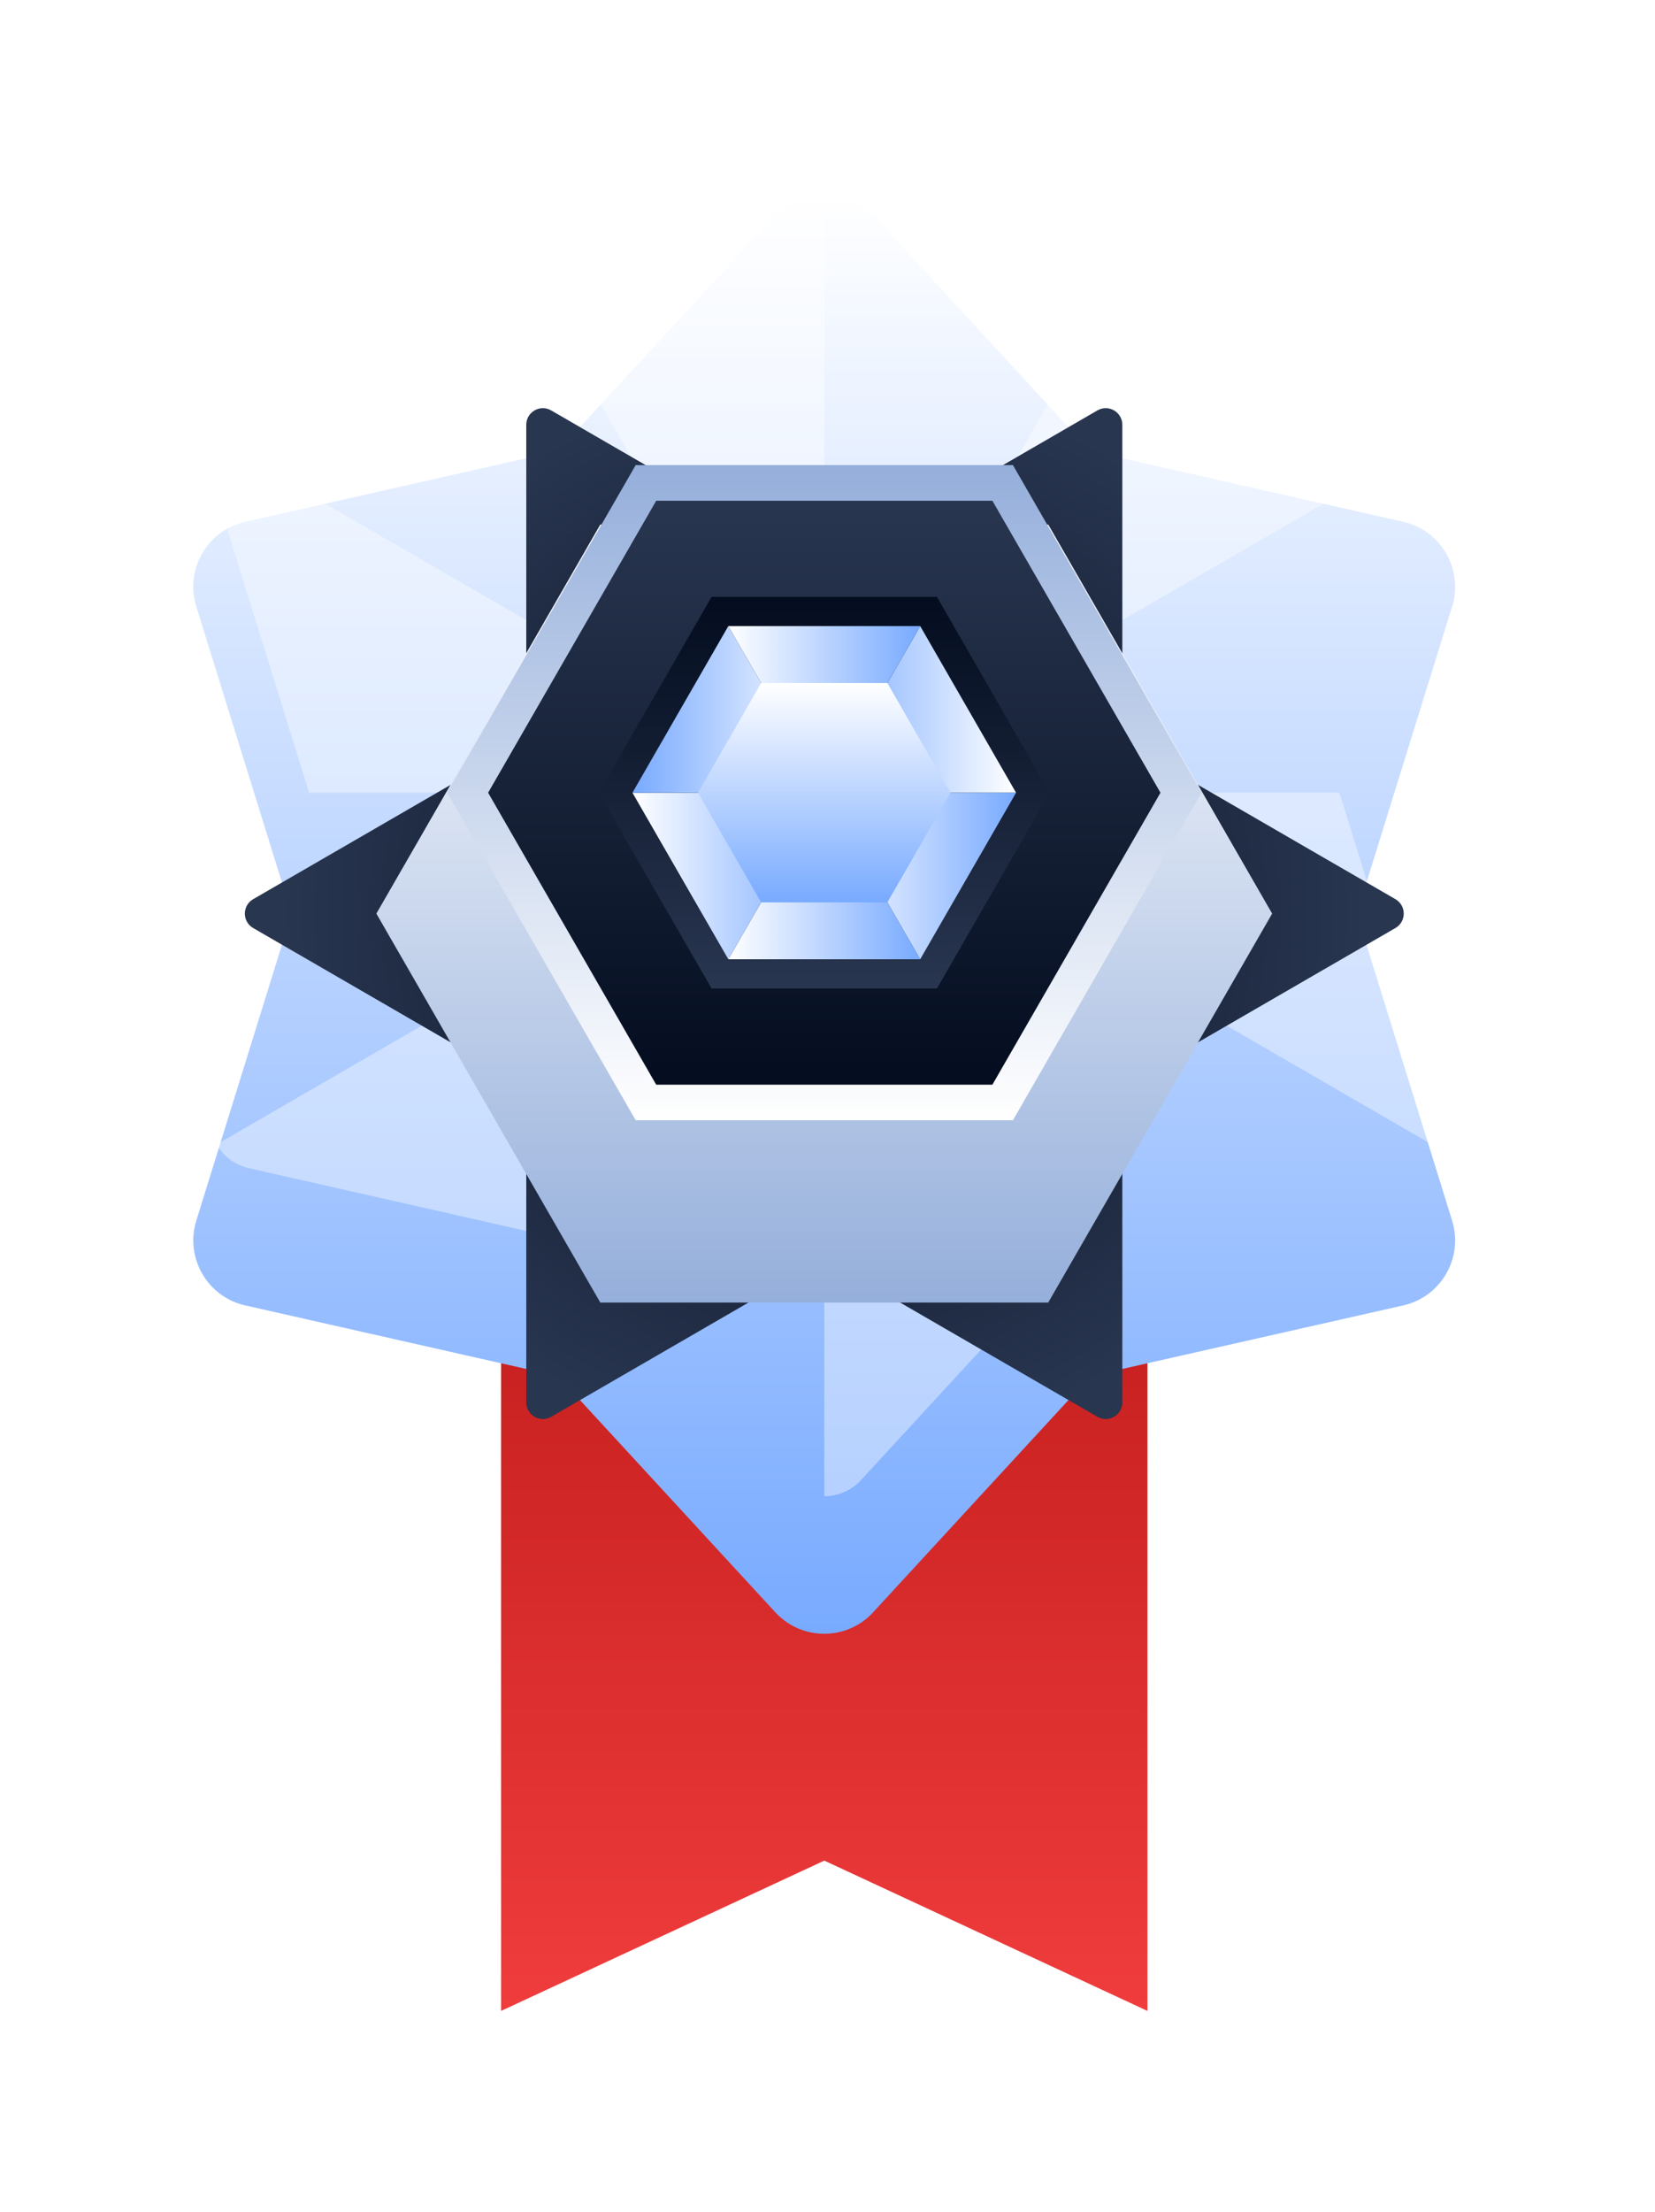 <svg width="137" height="183" viewBox="0 0 137 183" fill="none" xmlns="http://www.w3.org/2000/svg">
<g filter="url(#filter0_d_749_3016)">
<path d="M94.984 156.344L68.236 143.91L41.48 156.344V72.324H94.984V156.344Z" fill="url(#paint0_linear_749_3016)"/>
</g>
<g filter="url(#filter1_d_749_3016)">
<path d="M112.316 65.574L120.205 40.182C121.161 37.108 119.297 33.875 116.161 33.165L90.272 27.313L72.272 7.773C70.092 5.409 66.364 5.409 64.184 7.773L46.184 27.313L20.296 33.165C17.159 33.875 15.295 37.108 16.251 40.182L24.14 65.574L16.251 90.966C15.295 94.04 17.159 97.272 20.296 97.983L46.184 103.834L64.184 123.375C66.364 125.739 70.092 125.739 72.272 123.375L90.272 103.834L116.161 97.983C119.297 97.272 121.161 94.04 120.205 90.966L112.316 65.574Z" fill="url(#paint1_linear_749_3016)"/>
</g>
<g style="mix-blend-mode:screen" opacity="0.4">
<path d="M68.234 123.767C69.397 123.767 70.477 123.292 71.268 122.437L89.556 102.58L68.234 65.567V123.761V123.767Z" fill="white"/>
<path d="M118.526 94.667C119.111 93.654 119.242 92.482 118.891 91.373L110.878 65.574H68.234L118.526 94.674V94.667Z" fill="white"/>
<path d="M17.936 94.667C18.52 95.68 19.462 96.376 20.604 96.632L46.906 102.58L68.227 65.567L17.936 94.667Z" fill="white"/>
<path d="M68.236 7.373C67.073 7.373 65.994 7.849 65.203 8.704L46.914 28.561L68.236 65.574V7.373Z" fill="white"/>
<path d="M17.572 39.768L25.585 65.567H68.228L17.936 36.474C17.352 37.487 17.221 38.658 17.572 39.768Z" fill="white"/>
<path d="M118.526 36.474C117.942 35.46 116.999 34.764 115.858 34.509L89.556 28.561L68.234 65.574L118.526 36.474Z" fill="white"/>
</g>
<g filter="url(#filter2_d_749_3016)">
<path d="M92.906 51.299V25.142C92.906 24.081 91.758 23.419 90.843 23.95L68.235 37.032L45.627 23.95C44.712 23.419 43.564 24.081 43.564 25.142V51.299L20.956 64.381C20.041 64.912 20.041 66.236 20.956 66.766L43.564 79.848V106.005C43.564 107.067 44.712 107.728 45.627 107.198L68.235 94.116L90.843 107.198C91.758 107.728 92.906 107.067 92.906 106.005V79.848L115.514 66.766C116.429 66.236 116.429 64.912 115.514 64.381L92.906 51.299Z" fill="url(#paint2_radial_749_3016)"/>
</g>
<g filter="url(#filter3_d_749_3016)">
<path d="M105.308 65.574L86.772 33.393H49.692L31.156 65.574L49.692 97.748H86.772L105.308 65.574Z" fill="url(#paint3_linear_749_3016)"/>
</g>
<path d="M99.455 65.574L83.849 38.472H52.623L37.01 65.574L52.623 92.668H83.849L99.455 65.574Z" fill="url(#paint4_linear_749_3016)"/>
<path d="M96.063 65.574L82.149 41.422H54.32L40.406 65.574L54.32 89.725H82.149L96.063 65.574Z" fill="url(#paint5_linear_749_3016)"/>
<path d="M77.561 49.376H58.901L49.574 65.574L58.901 81.764H77.561L86.887 65.574L77.561 49.376Z" fill="url(#paint6_linear_749_3016)"/>
<path d="M84.109 65.574L76.172 51.789L68.234 65.574H84.109Z" fill="url(#paint7_linear_749_3016)"/>
<path d="M68.234 65.574L76.172 79.352L84.109 65.574H68.234Z" fill="url(#paint8_linear_749_3016)"/>
<path d="M68.235 65.574L60.291 79.352H76.172L68.235 65.574Z" fill="url(#paint9_linear_749_3016)"/>
<path d="M68.235 65.574H52.353L60.291 79.352L68.235 65.574Z" fill="url(#paint10_linear_749_3016)"/>
<path d="M60.291 51.789L52.353 65.574H68.235L60.291 51.789Z" fill="url(#paint11_linear_749_3016)"/>
<path d="M68.235 65.574L76.172 51.789H60.291L68.235 65.574Z" fill="url(#paint12_linear_749_3016)"/>
<path style="mix-blend-mode:screen" d="M78.683 65.574L73.456 56.503H63.008L57.781 65.574L63.008 74.644H73.456L78.683 65.574Z" fill="url(#paint13_linear_749_3016)"/>
<defs>
<filter id="filter0_d_749_3016" x="25.48" y="66.324" width="85.504" height="116.02" filterUnits="userSpaceOnUse" color-interpolation-filters="sRGB">
<feFlood flood-opacity="0" result="BackgroundImageFix"/>
<feColorMatrix in="SourceAlpha" type="matrix" values="0 0 0 0 0 0 0 0 0 0 0 0 0 0 0 0 0 0 127 0" result="hardAlpha"/>
<feOffset dy="10"/>
<feGaussianBlur stdDeviation="8"/>
<feColorMatrix type="matrix" values="0 0 0 0 0 0 0 0 0 0 0 0 0 0 0 0 0 0 0.75 0"/>
<feBlend mode="normal" in2="BackgroundImageFix" result="effect1_dropShadow_749_3016"/>
<feBlend mode="normal" in="SourceGraphic" in2="effect1_dropShadow_749_3016" result="shape"/>
</filter>
<filter id="filter1_d_749_3016" x="0" y="0" width="136.457" height="151.148" filterUnits="userSpaceOnUse" color-interpolation-filters="sRGB">
<feFlood flood-opacity="0" result="BackgroundImageFix"/>
<feColorMatrix in="SourceAlpha" type="matrix" values="0 0 0 0 0 0 0 0 0 0 0 0 0 0 0 0 0 0 127 0" result="hardAlpha"/>
<feOffset dy="10"/>
<feGaussianBlur stdDeviation="8"/>
<feColorMatrix type="matrix" values="0 0 0 0 0 0 0 0 0 0 0 0 0 0 0 0 0 0 0.75 0"/>
<feBlend mode="normal" in2="BackgroundImageFix" result="effect1_dropShadow_749_3016"/>
<feBlend mode="normal" in="SourceGraphic" in2="effect1_dropShadow_749_3016" result="shape"/>
</filter>
<filter id="filter2_d_749_3016" x="4.27" y="17.763" width="127.932" height="115.622" filterUnits="userSpaceOnUse" color-interpolation-filters="sRGB">
<feFlood flood-opacity="0" result="BackgroundImageFix"/>
<feColorMatrix in="SourceAlpha" type="matrix" values="0 0 0 0 0 0 0 0 0 0 0 0 0 0 0 0 0 0 127 0" result="hardAlpha"/>
<feOffset dy="10"/>
<feGaussianBlur stdDeviation="8"/>
<feColorMatrix type="matrix" values="0 0 0 0 0 0 0 0 0 0 0 0 0 0 0 0 0 0 0.75 0"/>
<feBlend mode="normal" in2="BackgroundImageFix" result="effect1_dropShadow_749_3016"/>
<feBlend mode="normal" in="SourceGraphic" in2="effect1_dropShadow_749_3016" result="shape"/>
</filter>
<filter id="filter3_d_749_3016" x="15.156" y="27.393" width="106.152" height="96.356" filterUnits="userSpaceOnUse" color-interpolation-filters="sRGB">
<feFlood flood-opacity="0" result="BackgroundImageFix"/>
<feColorMatrix in="SourceAlpha" type="matrix" values="0 0 0 0 0 0 0 0 0 0 0 0 0 0 0 0 0 0 127 0" result="hardAlpha"/>
<feOffset dy="10"/>
<feGaussianBlur stdDeviation="8"/>
<feColorMatrix type="matrix" values="0 0 0 0 0 0 0 0 0 0 0 0 0 0 0 0 0 0 0.75 0"/>
<feBlend mode="normal" in2="BackgroundImageFix" result="effect1_dropShadow_749_3016"/>
<feBlend mode="normal" in="SourceGraphic" in2="effect1_dropShadow_749_3016" result="shape"/>
</filter>
<linearGradient id="paint0_linear_749_3016" x1="68.236" y1="156.351" x2="68.236" y2="72.324" gradientUnits="userSpaceOnUse">
<stop stop-color="#F03C3C"/>
<stop offset="1" stop-color="#B31212"/>
</linearGradient>
<linearGradient id="paint1_linear_749_3016" x1="68.235" y1="5.995" x2="68.235" y2="125.146" gradientUnits="userSpaceOnUse">
<stop stop-color="white"/>
<stop offset="1" stop-color="#78AAFF"/>
</linearGradient>
<radialGradient id="paint2_radial_749_3016" cx="0" cy="0" r="1" gradientUnits="userSpaceOnUse" gradientTransform="translate(68.235 65.574) scale(44.955 45.05)">
<stop stop-color="#040D1F"/>
<stop offset="1" stop-color="#293650"/>
</radialGradient>
<linearGradient id="paint3_linear_749_3016" x1="68.236" y1="33.393" x2="68.236" y2="97.748" gradientUnits="userSpaceOnUse">
<stop stop-color="white"/>
<stop offset="1" stop-color="#95AFDB"/>
</linearGradient>
<linearGradient id="paint4_linear_749_3016" x1="68.236" y1="92.668" x2="68.236" y2="38.472" gradientUnits="userSpaceOnUse">
<stop stop-color="white"/>
<stop offset="1" stop-color="#95AFDB"/>
</linearGradient>
<linearGradient id="paint5_linear_749_3016" x1="68.235" y1="41.422" x2="68.235" y2="89.725" gradientUnits="userSpaceOnUse">
<stop stop-color="#293650"/>
<stop offset="1" stop-color="#040D1F"/>
</linearGradient>
<linearGradient id="paint6_linear_749_3016" x1="68.234" y1="81.764" x2="68.234" y2="49.376" gradientUnits="userSpaceOnUse">
<stop stop-color="#293650"/>
<stop offset="1" stop-color="#040D1F"/>
</linearGradient>
<linearGradient id="paint7_linear_749_3016" x1="84.116" y1="58.681" x2="68.234" y2="58.681" gradientUnits="userSpaceOnUse">
<stop stop-color="white"/>
<stop offset="1" stop-color="#78AAFF"/>
</linearGradient>
<linearGradient id="paint8_linear_749_3016" x1="68.234" y1="72.459" x2="84.116" y2="72.459" gradientUnits="userSpaceOnUse">
<stop stop-color="white"/>
<stop offset="1" stop-color="#78AAFF"/>
</linearGradient>
<linearGradient id="paint9_linear_749_3016" x1="60.291" y1="72.459" x2="76.172" y2="72.459" gradientUnits="userSpaceOnUse">
<stop stop-color="white"/>
<stop offset="1" stop-color="#78AAFF"/>
</linearGradient>
<linearGradient id="paint10_linear_749_3016" x1="52.353" y1="72.459" x2="68.235" y2="72.459" gradientUnits="userSpaceOnUse">
<stop stop-color="white"/>
<stop offset="1" stop-color="#78AAFF"/>
</linearGradient>
<linearGradient id="paint11_linear_749_3016" x1="68.235" y1="58.681" x2="52.353" y2="58.681" gradientUnits="userSpaceOnUse">
<stop stop-color="white"/>
<stop offset="1" stop-color="#78AAFF"/>
</linearGradient>
<linearGradient id="paint12_linear_749_3016" x1="60.291" y1="58.681" x2="76.172" y2="58.681" gradientUnits="userSpaceOnUse">
<stop stop-color="white"/>
<stop offset="1" stop-color="#78AAFF"/>
</linearGradient>
<linearGradient id="paint13_linear_749_3016" x1="68.236" y1="56.503" x2="68.236" y2="74.638" gradientUnits="userSpaceOnUse">
<stop stop-color="white"/>
<stop offset="1" stop-color="#78AAFF"/>
</linearGradient>
</defs>
</svg>
